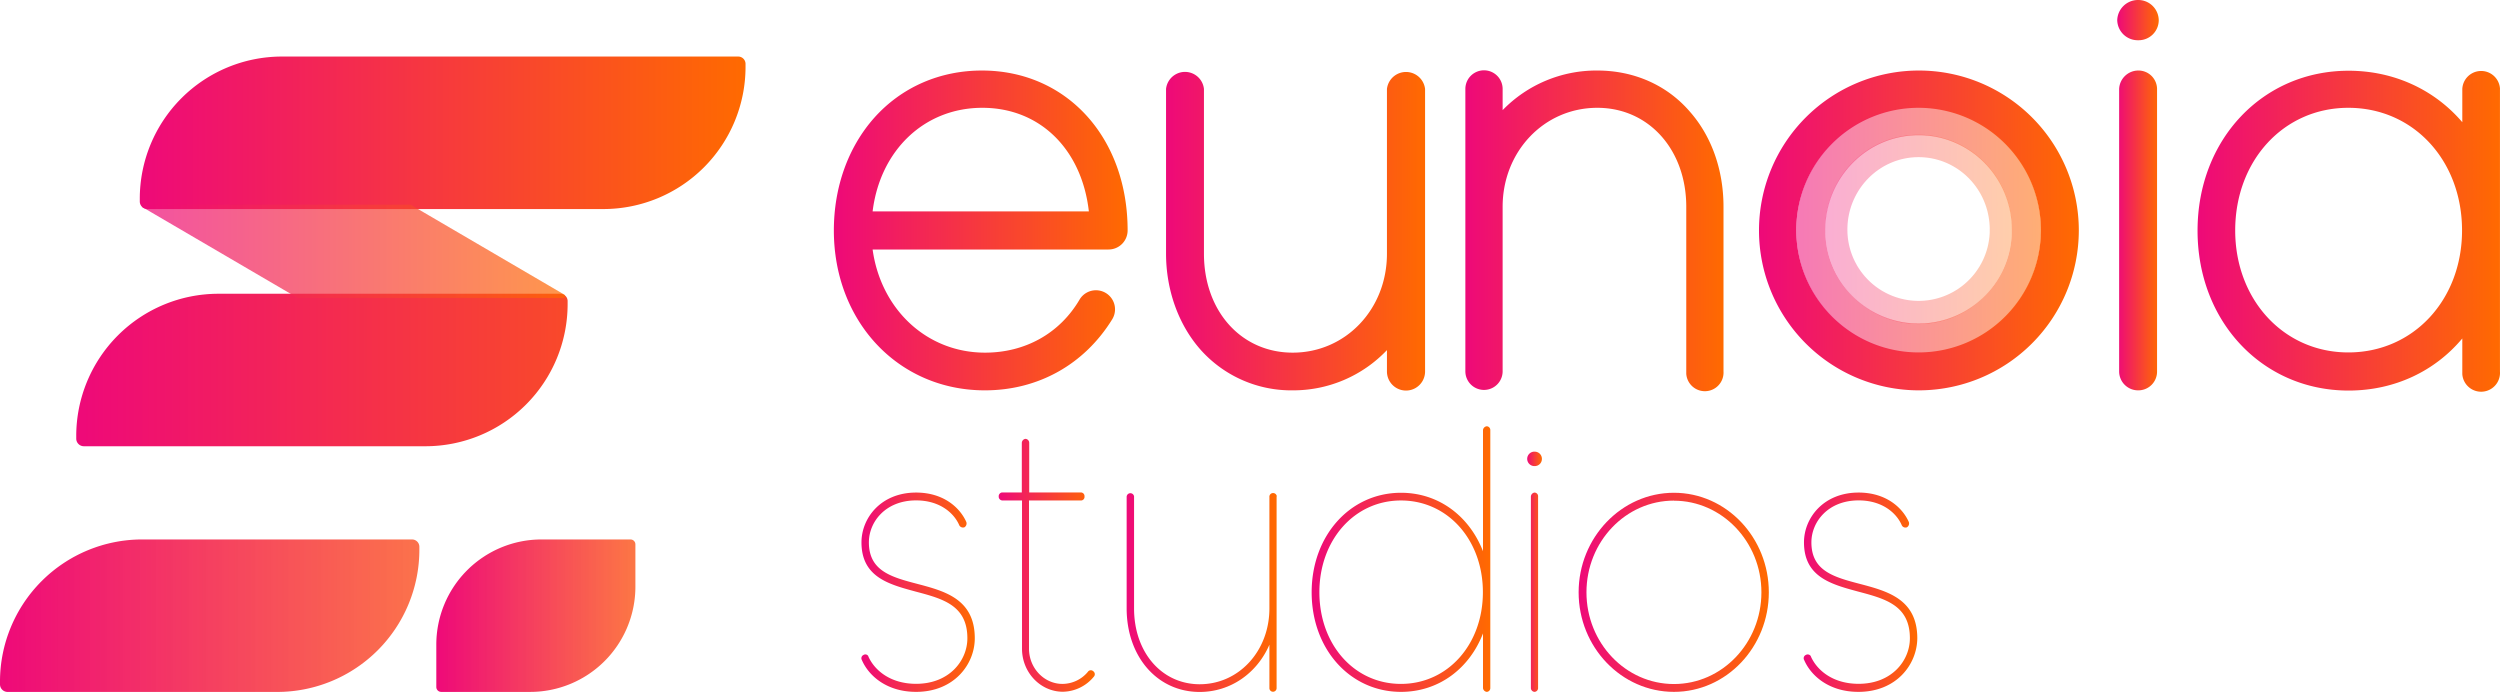 <svg id="Layer_1" data-name="Layer 1" xmlns="http://www.w3.org/2000/svg" xmlns:xlink="http://www.w3.org/1999/xlink" viewBox="0 0 1180.36 326.7"><defs><style>.cls-1{fill:url(#linear-gradient);}.cls-2{fill:url(#linear-gradient-2);}.cls-3{fill:url(#linear-gradient-3);}.cls-4{fill:url(#linear-gradient-4);}.cls-5{opacity:0.54;fill:url(#linear-gradient-5);}.cls-19,.cls-5,.cls-6{isolation:isolate;}.cls-6{opacity:0.33;fill:url(#linear-gradient-6);}.cls-7{fill:url(#linear-gradient-7);}.cls-8{fill:url(#linear-gradient-8);}.cls-9{fill:url(#linear-gradient-9);}.cls-10{fill:url(#linear-gradient-10);}.cls-11{fill:url(#linear-gradient-11);}.cls-12{fill:url(#linear-gradient-12);}.cls-13{fill:url(#linear-gradient-13);}.cls-14{fill:url(#linear-gradient-14);}.cls-15{fill:url(#linear-gradient-15);}.cls-16{fill:url(#linear-gradient-16);}.cls-17{fill:url(#linear-gradient-17);}.cls-18{fill:url(#linear-gradient-18);}.cls-19{opacity:0.7;fill:url(#linear-gradient-19);}.cls-20{fill:url(#linear-gradient-20);}</style><linearGradient id="linear-gradient" x1="399.75" y1="-221.7" x2="538.45" y2="-221.7" gradientTransform="matrix(1, 0, 0, -1, -6.01, -112.9)" gradientUnits="userSpaceOnUse"><stop offset="0" stop-color="#ee0979"/><stop offset="1" stop-color="#ff6a00"/></linearGradient><linearGradient id="linear-gradient-2" x1="556.55" y1="-222.08" x2="678.85" y2="-222.08" xlink:href="#linear-gradient"/><linearGradient id="linear-gradient-3" x1="697.85" y1="-221.86" x2="819.77" y2="-221.86" xlink:href="#linear-gradient"/><linearGradient id="linear-gradient-4" x1="836.55" y1="-221.7" x2="987.55" y2="-221.7" xlink:href="#linear-gradient"/><linearGradient id="linear-gradient-5" x1="854.1" y1="-221.55" x2="969.7" y2="-221.55" xlink:href="#linear-gradient"/><linearGradient id="linear-gradient-6" x1="867.75" y1="-221.2" x2="955.95" y2="-221.2" xlink:href="#linear-gradient"/><linearGradient id="linear-gradient-7" x1="1005.7" y1="-205.05" x2="1025.27" y2="-205.05" xlink:href="#linear-gradient"/><linearGradient id="linear-gradient-8" x1="1043.55" y1="-222.05" x2="1186.37" y2="-222.05" xlink:href="#linear-gradient"/><linearGradient id="linear-gradient-9" x1="412.71" y1="-392.51" x2="466.25" y2="-392.51" xlink:href="#linear-gradient"/><linearGradient id="linear-gradient-10" x1="477.54" y1="-379.8" x2="522.98" y2="-379.8" xlink:href="#linear-gradient"/><linearGradient id="linear-gradient-11" x1="537.81" y1="-392.62" x2="608.71" y2="-392.62" xlink:href="#linear-gradient"/><linearGradient id="linear-gradient-12" x1="625.3" y1="-376.86" x2="709.65" y2="-376.86" xlink:href="#linear-gradient"/><linearGradient id="linear-gradient-13" x1="727.03" y1="-382.86" x2="734" y2="-382.86" xlink:href="#linear-gradient"/><linearGradient id="linear-gradient-14" x1="751.35" y1="-392.56" x2="841.15" y2="-392.56" xlink:href="#linear-gradient"/><linearGradient id="linear-gradient-15" x1="857.61" y1="-392.51" x2="911.15" y2="-392.51" xlink:href="#linear-gradient"/><linearGradient id="linear-gradient-16" x1="66" y1="265.3" x2="352" y2="265.3" gradientTransform="matrix(1, 0, 0, -1, 0, 328)" xlink:href="#linear-gradient"/><linearGradient id="linear-gradient-17" x1="36" y1="153.31" x2="268" y2="153.31" gradientTransform="matrix(1, 0, 0, -1, 0, 328)" gradientUnits="userSpaceOnUse"><stop offset="0" stop-color="#ee0979"/><stop offset="1" stop-color="#f9492a"/></linearGradient><linearGradient id="linear-gradient-18" y1="37.31" x2="198" y2="37.31" gradientTransform="matrix(1, 0, 0, -1, 0, 328)" gradientUnits="userSpaceOnUse"><stop offset="0" stop-color="#ee0979"/><stop offset="1" stop-color="#fb6237" stop-opacity="0.9"/></linearGradient><linearGradient id="linear-gradient-19" x1="73.09" y1="207.01" x2="272.79" y2="207.01" gradientTransform="matrix(1, 0, 0, -1, -6.01, 325.66)" xlink:href="#linear-gradient"/><linearGradient id="linear-gradient-20" x1="206" y1="37.31" x2="300" y2="37.31" gradientTransform="matrix(1, 0, 0, -1, 0, 328)" gradientUnits="userSpaceOnUse"><stop offset="0" stop-color="#ee0979"/><stop offset="1" stop-color="#fc6730" stop-opacity="0.9"/></linearGradient></defs><title>logo-full</title><path class="cls-1" d="M465,184.3c-40.8,0-71.3-32.4-71.3-75.5,0-20.4,6.7-39.2,19-53.1,12.9-14.5,31-22.4,50.9-22.4,40,0,68.8,31.6,68.8,75.5a9,9,0,0,1-9,9H412c3.9,28.2,25.5,48.7,53.1,48.7,18.7,0,35.2-8.9,44.7-25.2a9,9,0,1,1,15.3,9.5h0C512,172,490.24,184.3,465,184.3ZM412,99.8h102.1c-3.3-29.1-22.9-48.9-50.3-48.9S415.54,71,412,99.8Z" transform="translate(0 0)"/><path class="cls-2" d="M672.84,42V175.4a9,9,0,0,1-18,0h0V165.3a61,61,0,0,1-44.5,19,57.32,57.32,0,0,1-43.6-19.3c-10.3-11.7-16.2-28-16.2-45.3V42a9,9,0,0,1,17.9,0v77.8c0,27.1,17.6,46.7,41.9,46.7,24.9,0,44.5-20.4,44.5-46.7V42a9.06,9.06,0,0,1,18,0Z" transform="translate(0 0)"/><path class="cls-3" d="M813.74,97.6v77.7a8.81,8.81,0,0,1-17.58,1.19c0-.2,0-.39,0-.59V97.6c0-26.8-17.6-46.7-42-46.7-25.2,0-44.7,20.7-44.7,46.7v77.7a8.8,8.8,0,0,1-17.6,0h0V42a8.8,8.8,0,0,1,17.6,0V52a61.65,61.65,0,0,1,44.7-18.7c17.1,0,32.7,6.7,43.6,19.3C808.14,64.3,813.74,80.3,813.74,97.6Z" transform="translate(0 0)"/><path class="cls-4" d="M906,184.3a75.5,75.5,0,1,1,75.5-75.5h0A75.56,75.56,0,0,1,906,184.3Zm0-133.4a57.75,57.75,0,1,0,57.6,57.9h0A57.81,57.81,0,0,0,906,50.9Z" transform="translate(0 0)"/><path class="cls-5" d="M905.89,167.05c-31.9,0-57.8-26.2-57.8-58.4s25.9-58.4,57.8-58.4,57.8,26.2,57.8,58.4S937.79,167.05,905.89,167.05Zm0-103.2c-24.4,0-44.1,20.1-44.1,44.8a44.05,44.05,0,0,0,88.1.1h0C950,84,930.29,63.85,905.89,63.85Z" transform="translate(0 0)"/><path class="cls-6" d="M905.84,153c-24.3,0-44.1-20-44.1-44.7s19.8-44.7,44.1-44.7,44.1,20,44.1,44.7S930.14,153,905.84,153Zm0-78.8c-18.6,0-33.6,15.4-33.6,34.2a33.61,33.61,0,0,0,67.2,1.2v-1.2C939.44,89.5,924.44,74.2,905.84,74.2Z" transform="translate(0 0)"/><path class="cls-7" d="M1009.44,0a9.69,9.69,0,0,1,9.8,9.5,9.5,9.5,0,0,1-9.5,9.5h-.3a9.69,9.69,0,0,1-9.8-9.5A9.82,9.82,0,0,1,1009.44,0Zm0,184.3a8.94,8.94,0,0,1-8.9-9V42a9.08,9.08,0,0,1,8.9-8.7,8.8,8.8,0,0,1,9,8.5V175.3a8.84,8.84,0,0,1-8.68,9h-.32Z" transform="translate(0 0)"/><path class="cls-8" d="M1180.34,42V175.4a8.91,8.91,0,1,1-17.78,1.19c0-.2,0-.39,0-.59V159.8c-12.9,15.4-31.9,24.6-53.7,24.6-40.5,0-71.3-32.4-71.3-75.5s30.8-75.5,71.3-75.5c21.8,0,40.8,9.2,53.7,24.3V42a8.91,8.91,0,0,1,17.8,0Zm-17.9,66.8c0-33-22.9-57.9-53.7-57.9-30.5,0-53.4,24.9-53.4,57.9,0,32.7,22.9,57.6,53.4,57.6C1139.54,166.4,1162.44,141.5,1162.44,108.8Z" transform="translate(0 0)"/><path class="cls-9" d="M432.54,326.66c-14.1,0-22.5-7.8-25.6-15a1.7,1.7,0,0,1,.58-2.33l.12-.07c.1,0,.1-.1.2-.1a1.58,1.58,0,0,1,2.1.6c0,.1.1.2.1.3,2.8,6.2,10.1,12.8,22.5,12.8,15.7,0,24.2-11,24.2-21.5,0-15.7-11.8-18.7-24.6-22.1-12.5-3.4-25.4-6.8-25.4-23.2,0-11.4,9.1-23.5,25.8-23.5,12.9,0,20.7,7.1,23.7,13.9a2.1,2.1,0,0,1-.9,2.5,2,2,0,0,1-2.4-.9c-2.4-5.7-9.1-11.8-20.4-11.8-14.5,0-22.3,10.2-22.3,19.8,0,13.5,10.6,16.4,22.8,19.6,12.9,3.4,27.2,7.1,27.2,25.7C460.24,313.66,450.44,326.66,432.54,326.66Z" transform="translate(0 0)"/><path class="cls-10" d="M516.44,319.5a19.26,19.26,0,0,1-14.6,7.1c-10.6,0-19.3-9.1-19.3-20.3v-70h-9.2a1.83,1.83,0,0,1-1.8-1.6v-.2a1.81,1.81,0,0,1,1.6-2h9.3V209.2a2,2,0,0,1,1.7-2,1.88,1.88,0,0,1,1.8,1.9v23.4h24.4a1.74,1.74,0,0,1,1.71,1.77s0,.09,0,.13v.1a1.68,1.68,0,0,1-1.55,1.8H485.84v70c0,9.1,7.1,16.6,15.8,16.6a15.7,15.7,0,0,0,12-5.7,1.65,1.65,0,0,1,2.28-.48l.12.08a.09.09,0,0,1,.1.1,1.72,1.72,0,0,1,.47,2.39l-.17.21Z" transform="translate(0 0)"/><path class="cls-11" d="M602.74,234.6v90.3a1.7,1.7,0,1,1-3.4,0h0V304.4c-5.8,13.4-18.3,22.3-32.9,22.3-20,0-34.5-16.6-34.5-39.5V234.66a1.76,1.76,0,0,1,3.5-.3v52.9c0,20.8,13.1,35.8,31,35.8,18.5,0,32.9-15.7,32.9-35.8v-52.5a1.76,1.76,0,0,1,3.48-.52,1.64,1.64,0,0,1,0,.22c-.1-.2-.1,0-.1.1Z" transform="translate(0 0)"/><path class="cls-12" d="M703.64,203.1V324.9a1.76,1.76,0,0,1-1.65,1.76,2,2,0,0,1-1.8-1.8v-25.8c-6.4,16.6-20.9,27.6-38.7,27.6-24,0-42.2-20.1-42.2-47,0-26.7,18.1-47,42.2-47,17.8,0,32.2,11,38.7,27.6v-57.2a2,2,0,0,1,1.8-1.8A1.77,1.77,0,0,1,703.64,203.1Zm-3.5,76.5c0-24.6-16.5-43.3-38.7-43.3-22,0-38.5,18.7-38.5,43.3,0,24.8,16.5,43.3,38.5,43.3S700.14,304.4,700.14,279.6Z" transform="translate(0 0)"/><path class="cls-13" d="M728,216.66a3.37,3.37,0,0,1-3.34,3.4h-.16a3.41,3.41,0,0,1-.4-6.8h.4a3.37,3.37,0,0,1,3.5,3.24v.16Zm-1.8,17.9v90.3a1.77,1.77,0,0,1-1.7,1.8,1.84,1.84,0,0,1-1.7-1.8v-90.3a2,2,0,0,1,1.7-2,1.74,1.74,0,0,1,1.71,1.77s0,.09,0,.13Z" transform="translate(0 0)"/><path class="cls-14" d="M790.34,326.66c-24.7,0-45-21-45-47,0-25.8,20.2-47,45-47s44.8,21.2,44.8,47S815.14,326.66,790.34,326.66Zm0-90.3c-22.8,0-41.3,19.4-41.3,43.3s18.5,43.3,41.3,43.3,41.3-19.4,41.3-43.3S813,236.4,790.34,236.4Z" transform="translate(0 0)"/><path class="cls-15" d="M877.44,326.66c-14.1,0-22.5-7.8-25.6-15a1.7,1.7,0,0,1,.58-2.33l.12-.07c.1,0,.1-.1.2-.1a1.73,1.73,0,0,1,2.2.6c0,.1.1.2.1.3,2.8,6.2,10.1,12.8,22.5,12.8,15.7,0,24.2-11,24.2-21.5,0-15.7-11.8-18.7-24.6-22.1-12.5-3.4-25.4-6.8-25.4-23.2,0-11.4,9.1-23.5,25.8-23.5,12.9,0,20.7,7.1,23.7,13.9a2.1,2.1,0,0,1-.9,2.5,1.94,1.94,0,0,1-2.4-.9c-2.4-5.7-9.1-11.8-20.4-11.8-14.5,0-22.3,10.2-22.3,19.8,0,13.5,10.6,16.4,22.8,19.6,12.9,3.4,27.2,7.1,27.2,25.7C905.14,313.66,895.44,326.66,877.44,326.66Z" transform="translate(0 0)"/><path class="cls-16" d="M133.15,26.7H348.54A3.46,3.46,0,0,1,352,30.16v1.38A67.14,67.14,0,0,1,284.86,98.7H69.58A3.58,3.58,0,0,1,66,95.12V93.85A67.14,67.14,0,0,1,133.15,26.7Z" transform="translate(0 0)"/><path class="cls-17" d="M103.15,138.7H264.54a3.46,3.46,0,0,1,3.46,3.46v1.38a67.14,67.14,0,0,1-67.15,67.15H39.58A3.59,3.59,0,0,1,36,207.12v-1.27a67.14,67.14,0,0,1,67.15-67.15Z" transform="translate(0 0)"/><path class="cls-18" d="M67.15,254.7H194.54a3.46,3.46,0,0,1,3.46,3.46h0v1.38a67.14,67.14,0,0,1-67.15,67.15H3.58A3.59,3.59,0,0,1,0,323.12v-1.27A67.14,67.14,0,0,1,67.15,254.7Z" transform="translate(0 0)"/><path class="cls-19" d="M265.93,140.66H140.53L67.59,98a.71.71,0,0,1-.49-.88.72.72,0,0,1,.89-.49H193.83l72.53,42.43a.84.84,0,0,1,.31,1.15A.83.83,0,0,1,265.93,140.66Z" transform="translate(0 0)"/><path class="cls-20" d="M255.68,254.7h42A2.32,2.32,0,0,1,300,257v20a49.68,49.68,0,0,1-49.68,49.68h-42a2.32,2.32,0,0,1-2.32-2.32h0v-20A49.68,49.68,0,0,1,255.68,254.7Z" transform="translate(0 0)"/></svg>